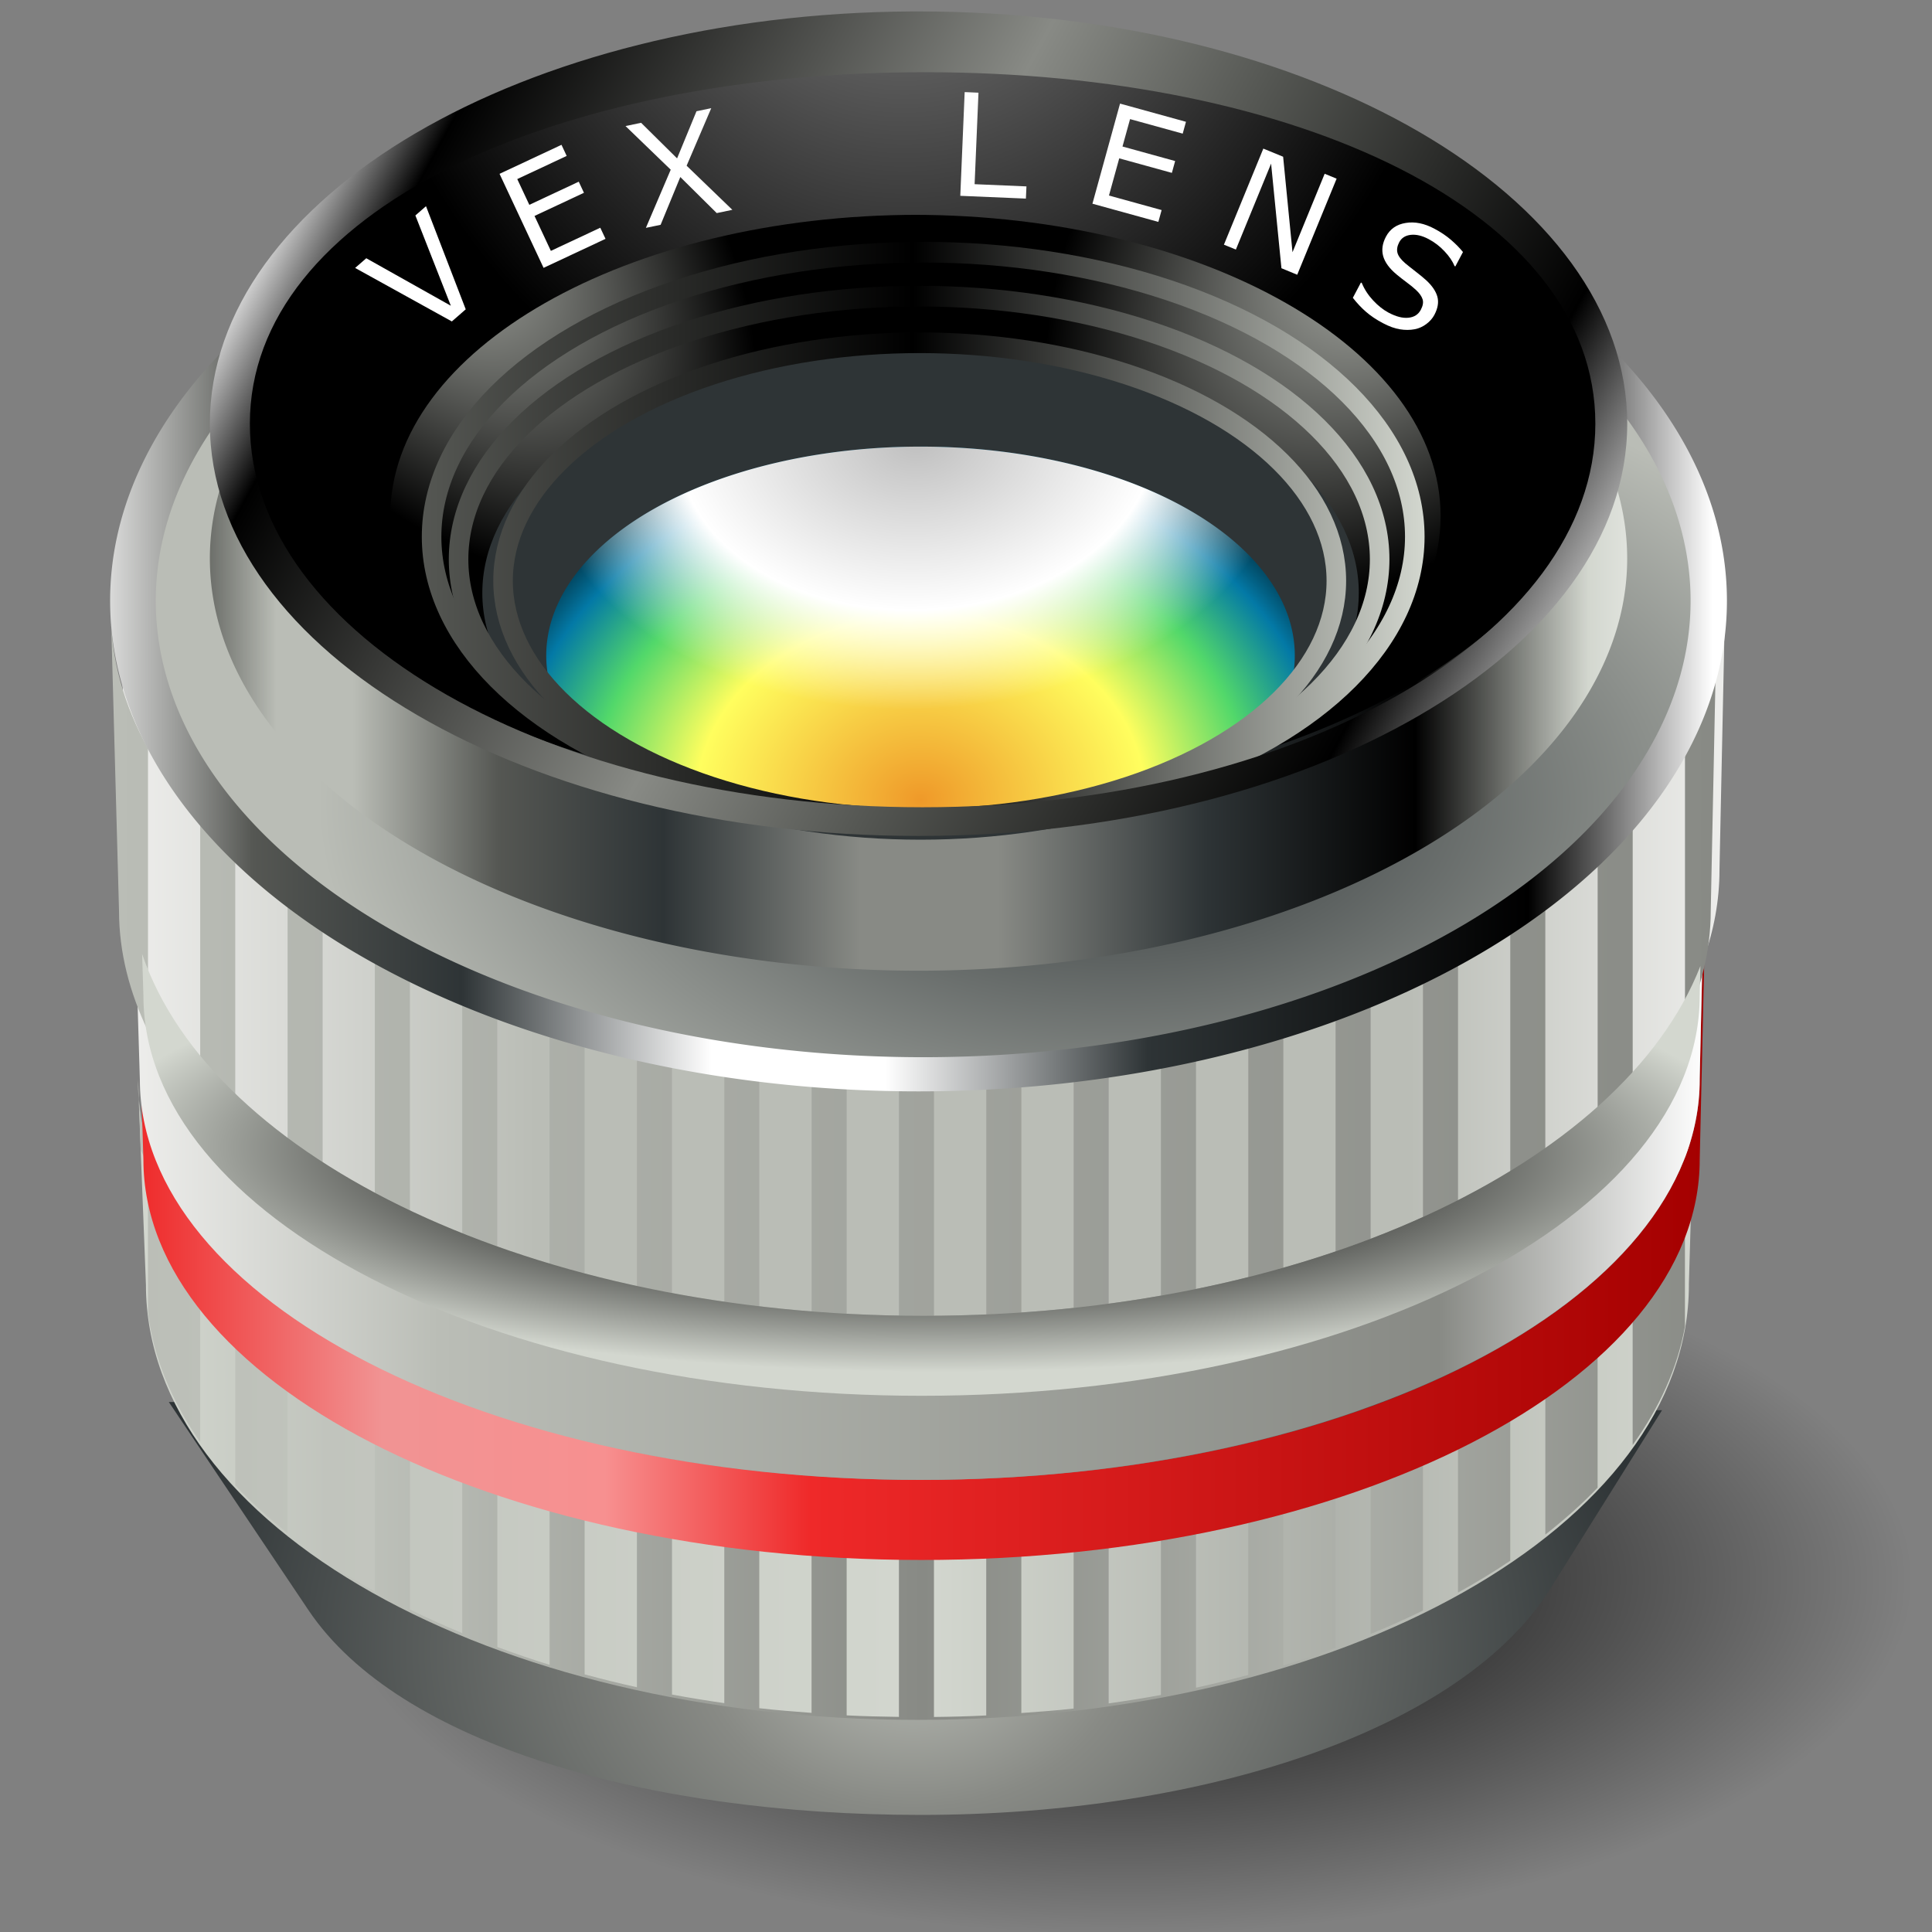 <?xml version="1.0" encoding="UTF-8" standalone="no"?>
<svg
   xmlns:dc="http://purl.org/dc/elements/1.1/"
   xmlns:cc="http://creativecommons.org/ns#"
   xmlns:rdf="http://www.w3.org/1999/02/22-rdf-syntax-ns#"
   xmlns:svg="http://www.w3.org/2000/svg"
   xmlns="http://www.w3.org/2000/svg"
   xmlns:xlink="http://www.w3.org/1999/xlink"
   xmlns:sodipodi="http://sodipodi.sourceforge.net/DTD/sodipodi-0.dtd"
   xmlns:inkscape="http://www.inkscape.org/namespaces/inkscape"
   inkscape:export-ydpi="512"
   inkscape:export-xdpi="512"
   inkscape:export-filename="C:\dev\src\houdini\support\icons\VOP\physicallens.png"
   sodipodi:docname="physicallens.svg"
   inkscape:version="1.0beta1 (fe3e306, 2019-09-17)"
   width="48px"
   height="48px"
   viewBox="0 0 48 48"
   version="1.1"
   id="SVGRoot">
  <rect x="0" y="0" width="48" height="48" fill="#808080" stroke="none"/>
  <defs
     id="defs4859">
    <linearGradient
       id="linearGradient2021"
       inkscape:collect="always">
      <stop
         id="stop2017"
         offset="0"
         style="stop-color:#000000;stop-opacity:1" />
      <stop
         style="stop-color:#000000;stop-opacity:1"
         offset="0.355"
         id="stop2025" />
      <stop
         id="stop2019"
         offset="1"
         style="stop-color:#d3d7cf;stop-opacity:1" />
    </linearGradient>
    <linearGradient
       id="linearGradient1998"
       inkscape:collect="always">
      <stop
         id="stop1994"
         offset="0"
         style="stop-color:#babdb6;stop-opacity:1" />
      <stop
         id="stop1996"
         offset="1"
         style="stop-color:#888a85;stop-opacity:1" />
    </linearGradient>
    <linearGradient
       inkscape:collect="always"
       id="linearGradient1990">
      <stop
         style="stop-color:#babdb6;stop-opacity:1"
         offset="0"
         id="stop1984" />
      <stop
         id="stop1986"
         offset="0.507"
         style="stop-color:#d3d7cf;stop-opacity:1" />
      <stop
         style="stop-color:#888a85;stop-opacity:1"
         offset="1"
         id="stop1988" />
    </linearGradient>
    <linearGradient
       id="linearGradient1980"
       inkscape:collect="always">
      <stop
         id="stop1976"
         offset="0"
         style="stop-color:#2e3436;stop-opacity:1" />
      <stop
         id="stop1978"
         offset="1"
         style="stop-color:#babdb6;stop-opacity:1" />
    </linearGradient>
    <linearGradient
       inkscape:collect="always"
       id="linearGradient1974">
      <stop
         style="stop-color:#555753;stop-opacity:1"
         offset="0"
         id="stop1950" />
      <stop
         id="stop1952"
         offset="0.049"
         style="stop-color:#555753;stop-opacity:1" />
      <stop
         style="stop-color:#babdb6;stop-opacity:1"
         offset="0.103"
         id="stop1954" />
      <stop
         style="stop-color:#babdb6;stop-opacity:1"
         offset="0.15"
         id="stop1956" />
      <stop
         id="stop1958"
         offset="0.24"
         style="stop-color:#555753;stop-opacity:1" />
      <stop
         style="stop-color:#2e3436;stop-opacity:1"
         offset="0.342"
         id="stop1960" />
      <stop
         id="stop1962"
         offset="0.464"
         style="stop-color:#888a85;stop-opacity:1" />
      <stop
         style="stop-color:#888a85;stop-opacity:1"
         offset="0.549"
         id="stop1964" />
      <stop
         id="stop1966"
         offset="0.677"
         style="stop-color:#2e3436;stop-opacity:1" />
      <stop
         style="stop-color:#000000;stop-opacity:1;"
         offset="0.807"
         id="stop1968" />
      <stop
         id="stop1970"
         offset="0.914"
         style="stop-color:#d3d7cf;stop-opacity:1" />
      <stop
         style="stop-color:#ffffff;stop-opacity:1"
         offset="1"
         id="stop1972" />
    </linearGradient>
    <linearGradient
       inkscape:collect="always"
       id="linearGradient1942">
      <stop
         style="stop-color:#eeeeec;stop-opacity:1"
         offset="0"
         id="stop1934" />
      <stop
         id="stop1936"
         offset="0.195"
         style="stop-color:#babdb6;stop-opacity:1" />
      <stop
         style="stop-color:#888a85;stop-opacity:1"
         offset="0.831"
         id="stop1938" />
      <stop
         style="stop-color:#ffffff;stop-opacity:1"
         offset="1"
         id="stop1940" />
    </linearGradient>
    <linearGradient
       id="linearGradient1918"
       inkscape:collect="always">
      <stop
         id="stop1914"
         offset="0"
         style="stop-color:#d3d7cf;stop-opacity:1" />
      <stop
         style="stop-color:#888a85;stop-opacity:1"
         offset="0.504"
         id="stop1932" />
      <stop
         id="stop1916"
         offset="1"
         style="stop-color:#d3d7cf;stop-opacity:1" />
    </linearGradient>
    <linearGradient
       id="linearGradient1854"
       inkscape:collect="always">
      <stop
         id="stop1850"
         offset="0"
         style="stop-color:#000000;stop-opacity:1;" />
      <stop
         id="stop1852"
         offset="1"
         style="stop-color:#000000;stop-opacity:0;" />
    </linearGradient>
    <linearGradient
       id="linearGradient1726"
       inkscape:collect="always">
      <stop
         id="stop1722"
         offset="0"
         style="stop-color:#babdb6;stop-opacity:1" />
      <stop
         style="stop-color:#000000;stop-opacity:1"
         offset="0.195"
         id="stop1730" />
      <stop
         id="stop1732"
         offset="0.831"
         style="stop-color:#000000;stop-opacity:1" />
      <stop
         id="stop1724"
         offset="1"
         style="stop-color:#888a85;stop-opacity:1" />
    </linearGradient>
    <linearGradient
       id="linearGradient1696"
       inkscape:collect="always">
      <stop
         id="stop1692"
         offset="0"
         style="stop-color:#babdb6;stop-opacity:1" />
      <stop
         style="stop-color:#888a85;stop-opacity:1"
         offset="0.283"
         id="stop1700" />
      <stop
         id="stop1694"
         offset="1"
         style="stop-color:#2e3436;stop-opacity:1" />
    </linearGradient>
    <linearGradient
       id="linearGradient1659"
       inkscape:collect="always">
      <stop
         id="stop1655"
         offset="0"
         style="stop-color:#ffffff;stop-opacity:1" />
      <stop
         style="stop-color:#555753;stop-opacity:1"
         offset="0.507"
         id="stop1663" />
      <stop
         id="stop1657"
         offset="1"
         style="stop-color:#ffffff;stop-opacity:1" />
    </linearGradient>
    <linearGradient
       id="linearGradient1569"
       inkscape:collect="always">
      <stop
         id="stop1565"
         offset="0"
         style="stop-color:#ef2929;stop-opacity:1;" />
      <stop
         style="stop-color:#f19393;stop-opacity:1"
         offset="0.157"
         id="stop1581" />
      <stop
         id="stop1583"
         offset="0.299"
         style="stop-color:#f79090;stop-opacity:1" />
      <stop
         style="stop-color:#ef2929;stop-opacity:1"
         offset="0.43"
         id="stop1585" />
      <stop
         id="stop1567"
         offset="1"
         style="stop-color:#a40000;stop-opacity:1" />
    </linearGradient>
    <linearGradient
       id="linearGradient1221"
       inkscape:collect="always">
      <stop
         id="stop1217"
         offset="0"
         style="stop-color:#eeeeec;stop-opacity:1" />
      <stop
         style="stop-color:#babdb6;stop-opacity:1"
         offset="0.259"
         id="stop1225" />
      <stop
         id="stop1227"
         offset="0.803"
         style="stop-color:#babdb6;stop-opacity:1" />
      <stop
         id="stop1219"
         offset="1"
         style="stop-color:#eeeeec;stop-opacity:1" />
    </linearGradient>
    <linearGradient
       id="linearGradient1096"
       inkscape:collect="always">
      <stop
         id="stop1092"
         offset="0"
         style="stop-color:#555753;stop-opacity:1" />
      <stop
         style="stop-color:#000000;stop-opacity:1"
         offset="0.49"
         id="stop1100" />
      <stop
         id="stop1094"
         offset="1"
         style="stop-color:#d3d7cf;stop-opacity:1" />
    </linearGradient>
    <linearGradient
       id="linearGradient1057"
       inkscape:collect="always">
      <stop
         id="stop1053"
         offset="0"
         style="stop-color:#555753;stop-opacity:1" />
      <stop
         style="stop-color:#555753;stop-opacity:1"
         offset="0.049"
         id="stop1061" />
      <stop
         id="stop1065"
         offset="0.103"
         style="stop-color:#ffffff;stop-opacity:1" />
      <stop
         id="stop1063"
         offset="0.15"
         style="stop-color:#ffffff;stop-opacity:1" />
      <stop
         style="stop-color:#555753;stop-opacity:1"
         offset="0.24"
         id="stop1067" />
      <stop
         id="stop1069"
         offset="0.342"
         style="stop-color:#2e3436;stop-opacity:1" />
      <stop
         style="stop-color:#ffffff;stop-opacity:1"
         offset="0.464"
         id="stop1071" />
      <stop
         id="stop1073"
         offset="0.549"
         style="stop-color:#ffffff;stop-opacity:1" />
      <stop
         style="stop-color:#2e3436;stop-opacity:1"
         offset="0.677"
         id="stop1075" />
      <stop
         id="stop1077"
         offset="0.863"
         style="stop-color:#000000;stop-opacity:1;" />
      <stop
         style="stop-color:#ffffff;stop-opacity:1"
         offset="0.953"
         id="stop1079" />
      <stop
         id="stop1055"
         offset="1"
         style="stop-color:#ffffff;stop-opacity:1" />
    </linearGradient>
    <linearGradient
       id="linearGradient1024"
       inkscape:collect="always">
      <stop
         id="stop1020"
         offset="0"
         style="stop-color:#babdb6;stop-opacity:1" />
      <stop
         id="stop1022"
         offset="1"
         style="stop-color:#000000;stop-opacity:1" />
    </linearGradient>
    <linearGradient
       id="linearGradient951"
       inkscape:collect="always">
      <stop
         id="stop947"
         offset="0"
         style="stop-color:#ffffff;stop-opacity:1" />
      <stop
         style="stop-color:#000000;stop-opacity:1"
         offset="0.087"
         id="stop957" />
      <stop
         id="stop2004"
         offset="0.429"
         style="stop-color:#888a85;stop-opacity:1" />
      <stop
         style="stop-color:#555753;stop-opacity:1"
         offset="0.583"
         id="stop2006" />
      <stop
         id="stop959"
         offset="0.855"
         style="stop-color:#000000;stop-opacity:1" />
      <stop
         id="stop949"
         offset="1"
         style="stop-color:#ffffff;stop-opacity:1" />
    </linearGradient>
    <linearGradient
       id="linearGradient939"
       inkscape:collect="always">
      <stop
         id="stop935"
         offset="0"
         style="stop-color:#959595;stop-opacity:1" />
      <stop
         style="stop-color:#000000;stop-opacity:1"
         offset="0.666"
         id="stop943" />
      <stop
         id="stop937"
         offset="1"
         style="stop-color:#000000;stop-opacity:1" />
    </linearGradient>
    <linearGradient
       id="linearGradient914"
       inkscape:collect="always">
      <stop
         id="stop910"
         offset="0"
         style="stop-color:#bfbfbf;stop-opacity:1" />
      <stop
         style="stop-color:#ffffff;stop-opacity:1"
         offset="0.631"
         id="stop929" />
      <stop
         id="stop912"
         offset="1"
         style="stop-color:#ffffff;stop-opacity:0;" />
    </linearGradient>
    <linearGradient
       id="linearGradient898"
       inkscape:collect="always">
      <stop
         id="stop894"
         offset="0"
         style="stop-color:#ef9929;stop-opacity:1" />
      <stop
         style="stop-color:#fffe5e;stop-opacity:1"
         offset="0.459"
         id="stop902" />
      <stop
         id="stop904"
         offset="0.672"
         style="stop-color:#52d86a;stop-opacity:1" />
      <stop
         style="stop-color:#0379a6;stop-opacity:1"
         offset="0.837"
         id="stop906" />
      <stop
         id="stop896"
         offset="1"
         style="stop-color:#000000;stop-opacity:1" />
    </linearGradient>
    <radialGradient
       gradientUnits="userSpaceOnUse"
       gradientTransform="matrix(1.492,-0.014,0.011,1.228,-13.053,-12.254)"
       r="8.147"
       fy="26.437"
       fx="23.884"
       cy="26.437"
       cx="23.884"
       id="radialGradient900"
       xlink:href="#linearGradient898"
       inkscape:collect="always" />
    <radialGradient
       gradientUnits="userSpaceOnUse"
       gradientTransform="matrix(-1.251,0.037,-0.021,-0.717,53.779,21.641)"
       r="8.147"
       fy="10.651"
       fx="23.795"
       cy="10.651"
       cx="23.795"
       id="radialGradient916"
       xlink:href="#linearGradient914"
       inkscape:collect="always" />
    <radialGradient
       gradientUnits="userSpaceOnUse"
       gradientTransform="matrix(1.422,-0.034,0.04,1.665,-11.167,-2.293)"
       r="15.023"
       fy="-1.057"
       fx="23.648"
       cy="-1.057"
       cx="23.648"
       id="radialGradient941"
       xlink:href="#linearGradient939"
       inkscape:collect="always" />
    <linearGradient
       gradientTransform="matrix(1.141,0,0,1.141,-4.39,-6.034)"
       gradientUnits="userSpaceOnUse"
       y2="21.608"
       x2="37.948"
       y1="6.964"
       x1="11.196"
       id="linearGradient955"
       xlink:href="#linearGradient951"
       inkscape:collect="always" />
    <radialGradient
       r="8.147"
       fy="10.651"
       fx="23.795"
       cy="10.651"
       cx="23.795"
       gradientTransform="matrix(-1.189,0.044,-0.031,-0.843,51.838,19.058)"
       gradientUnits="userSpaceOnUse"
       id="radialGradient1015"
       xlink:href="#linearGradient914"
       inkscape:collect="always" />
    <radialGradient
       gradientUnits="userSpaceOnUse"
       gradientTransform="matrix(0.853,-0.673,1.167,1.478,-13.837,-0.834)"
       r="5.749"
       fy="10.451"
       fx="14.232"
       cy="10.451"
       cx="14.232"
       id="radialGradient1026"
       xlink:href="#linearGradient1024"
       inkscape:collect="always" />
    <radialGradient
       inkscape:collect="always"
       xlink:href="#linearGradient1024"
       id="radialGradient1026-9"
       cx="14.232"
       cy="10.451"
       fx="14.232"
       fy="10.451"
       r="5.749"
       gradientTransform="matrix(0.747,-0.59,1.023,1.295,-20.619,-5.407)"
       gradientUnits="userSpaceOnUse" />
    <radialGradient
       r="5.749"
       fy="18.626"
       fx="31.44"
       cy="18.626"
       cx="31.44"
       gradientTransform="matrix(0.978,0.769,-1.164,1.481,25.638,-46.205)"
       gradientUnits="userSpaceOnUse"
       id="radialGradient1051"
       xlink:href="#linearGradient1024"
       inkscape:collect="always" />
    <linearGradient
       gradientTransform="matrix(0.97,0,0,0.97,-1.216,1.886)"
       gradientUnits="userSpaceOnUse"
       y2="15.204"
       x2="45.494"
       y1="15.204"
       x1="4.075"
       id="linearGradient1059"
       xlink:href="#linearGradient1974"
       inkscape:collect="always" />
    <linearGradient
       gradientUnits="userSpaceOnUse"
       y2="13.546"
       x2="38.434"
       y1="13.546"
       x1="11.429"
       id="linearGradient1098"
       xlink:href="#linearGradient1096"
       inkscape:collect="always" />
    <linearGradient
       gradientTransform="translate(-4.075,-2.636)"
       inkscape:collect="always"
       xlink:href="#linearGradient1057-1"
       id="linearGradient1059-8"
       x1="4.075"
       y1="15.204"
       x2="45.494"
       y2="15.204"
       gradientUnits="userSpaceOnUse" />
    <linearGradient
       inkscape:collect="always"
       id="linearGradient1057-1">
      <stop
         style="stop-color:#555753;stop-opacity:1"
         offset="0"
         id="stop1053-0" />
      <stop
         id="stop1061-8"
         offset="0.049"
         style="stop-color:#555753;stop-opacity:1" />
      <stop
         style="stop-color:#ffffff;stop-opacity:1"
         offset="0.103"
         id="stop1065-8" />
      <stop
         style="stop-color:#ffffff;stop-opacity:1"
         offset="0.15"
         id="stop1063-4" />
      <stop
         id="stop1067-8"
         offset="0.24"
         style="stop-color:#555753;stop-opacity:1" />
      <stop
         style="stop-color:#2e3436;stop-opacity:1"
         offset="0.342"
         id="stop1069-6" />
      <stop
         id="stop1071-5"
         offset="0.464"
         style="stop-color:#ffffff;stop-opacity:1" />
      <stop
         style="stop-color:#ffffff;stop-opacity:1"
         offset="0.549"
         id="stop1073-5" />
      <stop
         id="stop1075-7"
         offset="0.677"
         style="stop-color:#2e3436;stop-opacity:1" />
      <stop
         style="stop-color:#000000;stop-opacity:1;"
         offset="0.863"
         id="stop1077-3" />
      <stop
         id="stop1079-9"
         offset="0.953"
         style="stop-color:#ffffff;stop-opacity:1" />
      <stop
         style="stop-color:#ffffff;stop-opacity:1"
         offset="1"
         id="stop1055-9" />
    </linearGradient>
    <linearGradient
       gradientTransform="matrix(0.97,0,0,0.97,-1.216,0.182)"
       gradientUnits="userSpaceOnUse"
       y2="24.052"
       x2="45.461"
       y1="24.052"
       x1="4.317"
       id="linearGradient1223"
       xlink:href="#linearGradient1221"
       inkscape:collect="always" />
    <radialGradient
       gradientUnits="userSpaceOnUse"
       gradientTransform="matrix(0.97,-0.004,0.003,0.733,-1.347,9.822)"
       r="19.127"
       fy="42.613"
       fx="24.637"
       cy="42.613"
       cx="24.637"
       id="radialGradient1698"
       xlink:href="#linearGradient1696"
       inkscape:collect="always" />
    <linearGradient
       gradientTransform="matrix(0.972,0,0,0.97,-1.313,0.182)"
       gradientUnits="userSpaceOnUse"
       y2="29.227"
       x2="44.952"
       y1="29.227"
       x1="4.721"
       id="linearGradient1728"
       xlink:href="#linearGradient1942"
       inkscape:collect="always" />
    <linearGradient
       gradientTransform="translate(-4.721,-20.728)"
       inkscape:collect="always"
       xlink:href="#linearGradient1726"
       id="linearGradient1728-8"
       x1="4.721"
       y1="29.227"
       x2="44.952"
       y2="29.227"
       gradientUnits="userSpaceOnUse" />
    <linearGradient
       gradientTransform="matrix(0.97,0,0,0.97,-1.216,0.182)"
       gradientUnits="userSpaceOnUse"
       y2="31.276"
       x2="44.951"
       y1="31.276"
       x1="4.721"
       id="linearGradient1779"
       xlink:href="#linearGradient1569"
       inkscape:collect="always" />
    <linearGradient
       gradientTransform="matrix(0.97,0,0,0.97,-1.216,0.182)"
       y2="14.943"
       x2="47.577"
       y1="14.943"
       x1="-4.843"
       gradientUnits="userSpaceOnUse"
       id="linearGradient1797"
       xlink:href="#linearGradient1057"
       inkscape:collect="always" />
    <linearGradient
       y2="13.546"
       x2="38.434"
       y1="13.546"
       x1="11.429"
       gradientUnits="userSpaceOnUse"
       id="linearGradient1799"
       xlink:href="#linearGradient1096"
       inkscape:collect="always" />
    <linearGradient
       y2="13.546"
       x2="38.434"
       y1="13.546"
       x1="11.429"
       gradientUnits="userSpaceOnUse"
       id="linearGradient1801"
       xlink:href="#linearGradient1096"
       inkscape:collect="always" />
    <linearGradient
       y2="13.546"
       x2="38.434"
       y1="13.546"
       x1="11.429"
       gradientUnits="userSpaceOnUse"
       id="linearGradient1803"
       xlink:href="#linearGradient1096"
       inkscape:collect="always" />
    <radialGradient
       r="8.147"
       fy="10.651"
       fx="23.795"
       cy="10.651"
       cx="23.795"
       gradientTransform="matrix(-1.153,0.042,-0.03,-0.818,50.529,18.665)"
       gradientUnits="userSpaceOnUse"
       id="radialGradient1838"
       xlink:href="#linearGradient914"
       inkscape:collect="always" />
    <radialGradient
       gradientUnits="userSpaceOnUse"
       gradientTransform="matrix(1,0,0,0.45,-0.179,21.471)"
       r="19.554"
       fy="39.509"
       fx="28.125"
       cy="39.509"
       cx="28.125"
       id="radialGradient1856"
       xlink:href="#linearGradient1854"
       inkscape:collect="always" />
    <linearGradient
       inkscape:collect="always"
       xlink:href="#linearGradient1659"
       id="linearGradient1661-5"
       x1="4.094"
       y1="25.146"
       x2="45.237"
       y2="25.146"
       gradientUnits="userSpaceOnUse"
       gradientTransform="matrix(0.97,0,0,0.97,-3.971,-15.008)" />
    <linearGradient
       gradientTransform="translate(-0.179,0.179)"
       gradientUnits="userSpaceOnUse"
       y2="34.615"
       x2="42.287"
       y1="34.615"
       x1="3.608"
       id="linearGradient1920"
       xlink:href="#linearGradient1918"
       inkscape:collect="always" />
    <radialGradient
       gradientUnits="userSpaceOnUse"
       gradientTransform="matrix(1,0,0,0.578,-0.179,6.334)"
       r="19.951"
       fy="23.552"
       fx="28.025"
       cy="23.552"
       cx="28.025"
       id="radialGradient1982"
       xlink:href="#linearGradient1980"
       inkscape:collect="always" />
    <linearGradient
       y2="25.146"
       x2="45.237"
       y1="25.146"
       x1="4.094"
       gradientTransform="matrix(0.97,0,0,0.97,-1.216,0.182)"
       gradientUnits="userSpaceOnUse"
       id="linearGradient1992"
       xlink:href="#linearGradient1990"
       inkscape:collect="always" />
    <linearGradient
       gradientUnits="userSpaceOnUse"
       y2="24.568"
       x2="42.655"
       y1="24.568"
       x1="2.754"
       id="linearGradient2000"
       xlink:href="#linearGradient1998"
       inkscape:collect="always" />
    <radialGradient
       gradientUnits="userSpaceOnUse"
       gradientTransform="matrix(1.074,0.005,-0.001,0.284,-1.647,20.808)"
       r="19.358"
       fy="26.985"
       fx="22.963"
       cy="26.985"
       cx="22.963"
       id="radialGradient2023"
       xlink:href="#linearGradient2021"
       inkscape:collect="always" />
  </defs>
  <sodipodi:namedview
     inkscape:snap-global="false"
     inkscape:grid-bbox="true"
     inkscape:window-maximized="1"
     inkscape:window-y="-8"
     inkscape:window-x="-8"
     inkscape:window-height="1557"
     inkscape:window-width="2880"
     showgrid="false"
     inkscape:document-rotation="0"
     inkscape:current-layer="layer1"
     inkscape:document-units="px"
     inkscape:cy="33.258733"
     inkscape:cx="14.979871"
     inkscape:zoom="11.2"
     inkscape:pageshadow="2"
     inkscape:pageopacity="0.0"
     borderopacity="1.0"
     bordercolor="#666666"
     pagecolor="#ffffff"
     id="base" />
  <g
     id="layer1"
     inkscape:groupmode="layer"
     inkscape:label="Layer 1">
    <ellipse
       ry="8.795"
       rx="19.554"
       cy="39.241"
       cx="27.946"
       id="path1840"
       style="color:#000000;font-variation-settings:normal;clip-rule:nonzero;display:inline;overflow:visible;visibility:visible;opacity:1;isolation:auto;mix-blend-mode:normal;color-interpolation:sRGB;color-interpolation-filters:linearRGB;solid-color:#000000;solid-opacity:1;vector-effect:none;fill:url(#radialGradient1856);fill-opacity:1;fill-rule:nonzero;stroke:none;stroke-width:1;stroke-linecap:round;stroke-linejoin:miter;stroke-miterlimit:4;stroke-dasharray:none;stroke-dashoffset:0;stroke-opacity:1;marker:none;color-rendering:auto;image-rendering:auto;shape-rendering:auto;text-rendering:auto;enable-background:accumulate;stop-color:#000000;stop-opacity:1" />
    <path
       sodipodi:nodetypes="csssc"
       inkscape:connector-curvature="0"
       d="m 41.293,35.036 -2.77,4.427 c -2.188,3.496 -8.552,5.628 -15.652,5.628 -6.708,0 -12.952,-1.728 -15.209,-5.09 L 4.194,34.832"
       style="color:#000000;overflow:visible;opacity:1;fill:url(#radialGradient1698);fill-opacity:1;stroke:none;stroke-width:0.1;stroke-linecap:round;stroke-miterlimit:4;stroke-dasharray:none;stop-opacity:1"
       id="ellipse5465" />
    <path
       sodipodi:nodetypes="cscccscc"
       id="path926"
       style="color:#000000;overflow:visible;opacity:1;fill:url(#linearGradient1920);fill-opacity:1;stroke:none;stroke-width:0.1;stroke-linecap:round;stroke-miterlimit:4;stroke-dasharray:none;stop-opacity:1"
       d="m 41.96,31.925 c 0,5.968 -8.581,10.805 -19.167,10.805 -10.585,0 -19.167,-4.838 -19.167,-10.805 L 3.429,26.858 m 0,0 c 0,5.968 8.659,10.805 19.339,10.805 10.681,0 19.339,-4.838 19.339,-10.805 l -0.148,5.067"
       inkscape:connector-curvature="0" />
    <path
       inkscape:connector-curvature="0"
       d="m 3.43,26.796 0.07,1.781 c 0.06,0.122 0.109,0.246 0.176,0.366 v 3.661 c 0.136,1.132 0.591,2.213 1.298,3.222 v -4.794 C 3.981,29.731 3.43,28.299 3.43,26.796 Z m 38.677,0 c 0,1.503 -0.551,2.935 -1.544,4.235 v 4.87 c 0.663,-0.926 1.116,-1.913 1.299,-2.945 v -4.285 c 0.076,-0.15 0.137,-0.304 0.203,-0.456 z M 5.845,32.022 v 4.881 c 0.387,0.413 0.824,0.807 1.299,1.186 V 33.147 C 6.675,32.787 6.234,32.414 5.845,32.022 Z m 33.847,0 c -0.389,0.392 -0.83,0.765 -1.299,1.125 v 4.98 c 0.472,-0.373 0.913,-0.76 1.299,-1.167 z M 8.016,33.774 v 4.97 c 0.408,0.278 0.843,0.542 1.298,0.796 V 34.549 C 8.859,34.303 8.426,34.045 8.016,33.774 Z m 29.506,0 c -0.41,0.27 -0.843,0.528 -1.298,0.775 v 5.018 c 0.455,-0.252 0.889,-0.515 1.298,-0.792 z m -27.337,1.216 v 4.997 c 0.418,0.206 0.851,0.402 1.299,0.587 v -5.016 C 11.037,35.379 10.602,35.191 10.185,34.99 Z m 25.168,0 c -0.417,0.2 -0.852,0.388 -1.299,0.568 v 5.037 c 0.448,-0.184 0.882,-0.377 1.299,-0.582 z m -22.997,0.902 v 5.027 c 0.424,0.156 0.851,0.307 1.298,0.443 v -5.037 c -0.445,-0.133 -0.874,-0.282 -1.298,-0.434 z m 20.827,0 c -0.424,0.152 -0.852,0.3 -1.298,0.434 v 5.052 c 0.446,-0.136 0.874,-0.287 1.298,-0.441 z m -18.658,0.667 v 5.04 c 0.425,0.115 0.857,0.223 1.299,0.32 v -5.048 c -0.442,-0.095 -0.874,-0.2 -1.299,-0.313 z m 16.489,0 c -0.426,0.112 -0.857,0.217 -1.299,0.313 v 5.059 c 0.442,-0.097 0.874,-0.204 1.299,-0.318 z m -14.318,0.491 v 5.05 c 0.426,0.081 0.86,0.15 1.299,0.214 v -5.057 c -0.438,-0.062 -0.874,-0.128 -1.299,-0.206 z m 12.147,0 c -0.425,0.079 -0.86,0.144 -1.298,0.206 v 5.065 c 0.438,-0.063 0.872,-0.131 1.298,-0.21 z m -9.979,0.331 v 5.059 c 0.426,0.05 0.863,0.082 1.299,0.116 v -5.063 c -0.436,-0.033 -0.873,-0.063 -1.299,-0.112 z m 7.81,0 c -0.426,0.049 -0.864,0.079 -1.299,0.112 v 5.067 c 0.436,-0.033 0.874,-0.062 1.299,-0.112 z m -5.639,0.172 v 5.065 c 0.428,0.022 0.863,0.032 1.299,0.038 v -5.067 c -0.436,-0.005 -0.871,-0.015 -1.299,-0.036 z m 3.468,0 c -0.429,0.021 -0.863,0.031 -1.299,0.036 v 5.069 c 0.437,-0.005 0.87,-0.016 1.299,-0.038 z"
       style="color:#000000;font-variation-settings:normal;overflow:visible;opacity:1;vector-effect:none;fill:url(#linearGradient1992);fill-opacity:1;stroke:none;stroke-width:0.1;stroke-linecap:round;stroke-linejoin:miter;stroke-miterlimit:4;stroke-dasharray:none;stroke-dashoffset:0;stroke-opacity:1;stop-color:#000000;stop-opacity:1"
       id="path1706" />
    <path
       inkscape:connector-curvature="0"
       d="m 3.362,22.272 0.201,6.539 c 0,5.493 8.654,9.946 19.332,9.946 10.678,0 19.334,-4.454 19.334,-9.946 l 0.15,-6.539 c 0,0.258 -0.025,0.514 -0.063,0.767 l -0.087,3.785 c 0,5.493 -8.656,9.944 -19.334,9.944 -10.678,0 -19.332,-4.452 -19.332,-9.944 L 3.453,23.219 c -0.058,-0.312 -0.091,-0.628 -0.091,-0.947 z"
       style="color:#000000;font-variation-settings:normal;overflow:visible;opacity:1;vector-effect:none;fill:url(#linearGradient1779);fill-opacity:1;stroke:none;stroke-width:1;stroke-linecap:round;stroke-linejoin:miter;stroke-miterlimit:4;stroke-dasharray:none;stroke-dashoffset:0;stroke-opacity:1;stop-color:#000000;stop-opacity:1"
       id="path922" />
    <path
       inkscape:connector-curvature="0"
       d="m 42.229,26.823 c 0,5.493 -8.675,9.945 -19.377,9.945 -10.701,0 -19.377,-4.453 -19.377,-9.945 L 3.276,20.285 m 0,0 c 0,5.493 8.753,9.945 19.551,9.945 10.798,0 19.551,-4.453 19.551,-9.945 l -0.15,6.539"
       style="color:#000000;overflow:visible;opacity:1;fill:url(#linearGradient1728);fill-opacity:1;stroke:none;stroke-width:1;stroke-linecap:round;stroke-miterlimit:4;stroke-dasharray:none;stop-opacity:1"
       id="path920" />
    <path
       inkscape:connector-curvature="0"
       d="m 42.72,21.609 c 0,6.121 -8.852,11.083 -19.773,11.083 -10.92,0 -19.773,-4.962 -19.773,-11.083 L 2.971,14.323 m 0,0 c 0,6.121 8.932,11.083 19.951,11.083 11.019,0 19.951,-4.962 19.951,-11.083 l -0.153,7.287"
       style="color:#000000;overflow:visible;opacity:1;fill:url(#linearGradient1223);fill-opacity:1;stroke:none;stroke-width:0.1;stroke-linecap:round;stroke-miterlimit:4;stroke-dasharray:none;stop-opacity:1"
       id="ellipse880" />
    <path
       inkscape:connector-curvature="0"
       d="m 2.754,15.19 0.203,7.44 c 0,1.035 0.265,2.034 0.72,2.987 V 18.594 C 3.079,17.519 2.754,16.377 2.754,15.19 Z m 39.901,0 c 0,1.089 -0.286,2.137 -0.792,3.134 v 7.117 c 0.402,-0.9 0.64,-1.839 0.64,-2.811 z m -2.091,5.022 c -0.268,0.305 -0.558,0.603 -0.871,0.892 v 7.322 c 0.316,-0.302 0.605,-0.613 0.871,-0.932 z m -35.59,0.151 v 7.223 c 0.267,0.313 0.557,0.617 0.871,0.913 V 21.221 C 5.535,20.942 5.242,20.657 4.974,20.362 Z m 33.419,1.803 c -0.278,0.201 -0.571,0.395 -0.871,0.584 v 7.374 c 0.302,-0.195 0.593,-0.396 0.871,-0.604 z m -31.248,0.097 v 7.316 c 0.278,0.204 0.57,0.401 0.871,0.594 V 22.828 C 7.718,22.644 7.422,22.457 7.145,22.262 Z m 29.079,1.232 c -0.287,0.151 -0.569,0.304 -0.871,0.445 v 7.401 c 0.302,-0.144 0.585,-0.299 0.871,-0.453 z m -26.911,0.068 v 7.366 c 0.287,0.152 0.569,0.306 0.871,0.449 V 23.993 C 9.885,23.855 9.6,23.709 9.314,23.562 Z m 24.74,0.93 c -0.283,0.111 -0.578,0.212 -0.871,0.315 v 7.416 c 0.295,-0.105 0.587,-0.211 0.871,-0.325 z m -22.569,0.052 v 7.389 c 0.283,0.112 0.578,0.213 0.871,0.317 v -7.401 c -0.292,-0.101 -0.589,-0.197 -0.871,-0.306 z m 20.4,0.687 c -0.285,0.084 -0.578,0.161 -0.871,0.238 v 7.428 c 0.293,-0.078 0.587,-0.154 0.871,-0.24 z m -18.231,0.035 v 7.412 c 0.286,0.085 0.578,0.163 0.871,0.24 v -7.414 c -0.294,-0.075 -0.585,-0.155 -0.871,-0.238 z m 16.061,0.509 c -0.29,0.062 -0.576,0.126 -0.871,0.18 v 7.436 c 0.295,-0.055 0.582,-0.119 0.871,-0.182 z m -13.89,0.027 v 7.422 c 0.29,0.062 0.575,0.128 0.871,0.182 v -7.424 c -0.296,-0.053 -0.581,-0.119 -0.871,-0.18 z m 11.721,0.356 c -0.291,0.041 -0.576,0.09 -0.871,0.124 v 7.44 c 0.296,-0.034 0.581,-0.084 0.871,-0.126 z m -9.55,0.019 v 7.43 c 0.29,0.041 0.575,0.086 0.869,0.12 v -7.434 c -0.294,-0.033 -0.58,-0.076 -0.869,-0.116 z m 7.38,0.217 c -0.29,0.022 -0.578,0.047 -0.871,0.062 v 7.441 c 0.294,-0.015 0.582,-0.04 0.871,-0.062 z m -5.211,0.012 v 7.436 c 0.289,0.022 0.578,0.044 0.871,0.058 v -7.44 c -0.293,-0.014 -0.582,-0.033 -0.871,-0.054 z m 3.04,0.087 c -0.167,0.002 -0.33,0.015 -0.498,0.015 -0.125,0 -0.246,-0.01 -0.371,-0.012 v 7.44 c 0.133,0.002 0.262,0.012 0.396,0.012 0.16,0 0.315,-0.011 0.474,-0.014 z"
       style="color:#000000;overflow:visible;opacity:1;fill:url(#linearGradient2000);fill-opacity:1;stroke:none;stroke-width:0.1;stroke-linecap:round;stroke-miterlimit:4;stroke-dasharray:none;stop-opacity:1"
       id="path1587" />
    <ellipse
       ry="11.541"
       rx="19.951"
       cy="14.781"
       cx="22.922"
       id="ellipse5451"
       style="color:#000000;overflow:visible;opacity:1;fill:url(#radialGradient1982);fill-opacity:1;stroke:none;stroke-width:0.1;stroke-linecap:round;stroke-miterlimit:4;stroke-dasharray:none;stop-opacity:1" />
    <path
       inkscape:connector-curvature="0"
       id="path890"
       d="M 22.671,3.632 A 17.607,10.242 0 0 0 5.214,13.875 17.607,10.242 0 0 0 22.82,24.117 17.607,10.242 0 0 0 40.427,13.875 17.607,10.242 0 0 0 22.82,3.632 a 17.607,10.242 0 0 0 -0.149,0 z"
       style="color:#000000;font-variation-settings:normal;overflow:visible;opacity:1;vector-effect:none;fill:url(#linearGradient1059);fill-opacity:1;stroke:none;stroke-width:0.1;stroke-linecap:round;stroke-linejoin:miter;stroke-miterlimit:4;stroke-dasharray:none;stroke-dashoffset:0;stroke-opacity:1;stop-color:#000000;stop-opacity:1" />
    <path
       inkscape:connector-curvature="0"
       id="path1013"
       style="color:#000000;overflow:visible;opacity:1;fill:url(#linearGradient1797);fill-opacity:1;stroke:none;stroke-width:0.1;stroke-linecap:round;stroke-miterlimit:4;stroke-dasharray:none;stop-opacity:1"
       d="M 22.65,2.739 A 20.084,12.188 0 0 0 2.736,14.928 20.084,12.188 0 0 0 22.82,27.115 20.084,12.188 0 0 0 42.905,14.928 20.084,12.188 0 0 0 22.82,2.739 a 20.084,12.188 0 0 0 -0.17,0 z m 0.285,0.849 A 19.065,11.339 0 0 1 42.002,14.928 19.065,11.339 0 0 1 22.935,26.266 19.065,11.339 0 0 1 3.87,14.928 19.065,11.339 0 0 1 22.935,3.588 Z" />
    <path
       inkscape:connector-curvature="0"
       id="path878"
       d="M 22.793,0.488 A 17.146,9.732 0 0 1 39.942,10.222 17.146,9.732 0 0 1 22.793,19.954 17.146,9.732 0 0 1 5.647,10.222 17.146,9.732 0 0 1 22.793,0.488 Z"
       style="color:#000000;overflow:visible;opacity:1;fill:url(#radialGradient941);fill-opacity:1;stroke:none;stroke-width:0.1;stroke-linecap:round;stroke-miterlimit:4;stroke-dasharray:none;stop-opacity:1" />
    <path
       sodipodi:nodetypes="csc"
       inkscape:connector-curvature="0"
       d="m 22.82,20.301 c -7.248,0 -13.123,-3.35 -13.123,-7.482 0,-4.132 5.875,-7.482 13.123,-7.482"
       style="color:#000000;overflow:visible;opacity:1;fill:url(#radialGradient1026);fill-opacity:1;stroke:none;stroke-width:0.1;stroke-linecap:round;stroke-miterlimit:4;stroke-dasharray:none;stop-opacity:1"
       id="ellipse865" />
    <path
       id="path1018"
       style="color:#000000;font-variation-settings:normal;overflow:visible;opacity:1;vector-effect:none;fill:url(#radialGradient1051);fill-opacity:1;stroke:none;stroke-width:0.1;stroke-linecap:round;stroke-linejoin:miter;stroke-miterlimit:4;stroke-dasharray:none;stroke-dashoffset:0;stroke-opacity:1;stop-color:#000000;stop-opacity:1"
       d="m 22.668,20.301 c 7.248,0 13.123,-3.35 13.123,-7.482 0,-4.132 -5.875,-7.482 -13.123,-7.482"
       inkscape:connector-curvature="0"
       sodipodi:nodetypes="csc" />
    <ellipse
       style="color:#000000;overflow:visible;opacity:1;fill:#2e3436;stroke:none;stroke-width:0.1;stroke-linecap:round;stroke-miterlimit:4;stroke-dasharray:none;stop-opacity:1"
       id="ellipse867"
       cx="22.871"
       cy="14.731"
       rx="10.888"
       ry="6.131" />
    <path
       inkscape:connector-curvature="0"
       d="m 22.872,11.096 a 9.299,5.188 0 0 0 -9.301,5.188 9.299,5.188 0 0 0 1.021,2.363 13.123,7.482 0 0 0 8.228,1.654 13.123,7.482 0 0 0 8.402,-1.737 9.299,5.188 0 0 0 0.947,-2.281 9.299,5.188 0 0 0 -9.298,-5.188 z"
       style="color:#000000;overflow:visible;opacity:1;fill:url(#radialGradient900);fill-opacity:1;stroke:none;stroke-width:0.1;stroke-linecap:round;stroke-miterlimit:4;stroke-dasharray:none;stop-opacity:1"
       id="ellipse885" />
    <g
       style="opacity:1;stroke:url(#linearGradient1098);stroke-width:1.055;stop-opacity:1"
       transform="matrix(0.922,0,0,0.974,-0.05,0.155)"
       id="g1090">
      <ellipse
         style="color:#000000;overflow:visible;fill:none;stroke:url(#linearGradient1799);stroke-width:0.527;stroke-linecap:round;stroke-miterlimit:4;stroke-dasharray:none"
         id="ellipse1081"
         cx="24.837"
         cy="14.656"
         rx="11.227"
         ry="6.072" />
      <ellipse
         ry="6.712"
         rx="12.41"
         cy="14.107"
         cx="24.821"
         id="ellipse1083"
         style="color:#000000;overflow:visible;fill:none;stroke:url(#linearGradient1801);stroke-width:0.527;stroke-linecap:round;stroke-miterlimit:4;stroke-dasharray:none" />
      <ellipse
         style="color:#000000;overflow:visible;fill:none;stroke:url(#linearGradient1803);stroke-width:0.527;stroke-linecap:round;stroke-miterlimit:4;stroke-dasharray:none"
         id="ellipse1085"
         cx="24.931"
         cy="13.531"
         rx="13.247"
         ry="7.257" />
    </g>
    <path
       sodipodi:nodetypes="ccccccccccc"
       inkscape:connector-curvature="0"
       d="M 22.671,0.284 C 13.004,0.332 5.212,4.904 5.214,10.528 c 6.048e-4,5.656 7.883,10.241 17.607,10.241 9.724,-4.3e-5 17.606,-4.585 17.607,-10.241 0.002,-5.657 -7.882,-10.244 -17.607,-10.244 -0.05,-1.2284e-4 -0.1,-1.2284e-4 -0.149,0 z M 22.982,1.794 c 9.232,-6.02e-4 16.655,3.471 16.654,8.734 -6.18e-4,5.263 -7.484,9.529 -16.715,9.528 C 13.691,20.056 6.208,15.79 6.208,10.528 6.206,5.265 13.75,1.794 22.982,1.794 Z"
       style="color:#000000;overflow:visible;opacity:1;fill:url(#linearGradient955);fill-opacity:1;stroke:none;stroke-width:0.1;stroke-linecap:round;stroke-miterlimit:4;stroke-dasharray:none;stop-opacity:1"
       id="ellipse5449" />
    <path
       inkscape:connector-curvature="0"
       d="m 22.872,11.096 a 9.299,5.188 0 0 0 -9.301,5.188 9.299,5.188 0 0 0 0.415,1.529 h 17.77 a 9.299,5.188 0 0 0 0.415,-1.529 9.299,5.188 0 0 0 -9.298,-5.188 z"
       style="color:#000000;overflow:visible;opacity:1;fill:url(#radialGradient1838);fill-opacity:1;stroke:none;stroke-width:0.1;stroke-linecap:round;stroke-miterlimit:4;stroke-dasharray:none;stop-opacity:1"
       id="path908" />
    <path
       d="M 10.584,5.123 11.571,7.685 11.226,7.986 8.823,6.657 9.1,6.416 11.201,7.596 10.32,5.353 Z"
       style="font-style:normal;font-variant:normal;font-weight:normal;font-stretch:normal;font-size:3.658px;line-height:125%;font-family:Sans;-inkscape-font-specification:'Sans Normal';font-variant-ligatures:normal;font-variant-caps:normal;font-variant-numeric:normal;font-variant-east-asian:normal;letter-spacing:0px;word-spacing:0px;opacity:1;fill:#ffffff;fill-opacity:1;stroke:none;stroke-width:1px;stroke-linecap:butt;stroke-linejoin:miter;stroke-opacity:1;stop-opacity:1"
       id="path1233"
       inkscape:connector-curvature="0" />
    <path
       d="m 15.044,5.934 -1.539,0.721 -1.094,-2.336 1.539,-0.721 0.129,0.276 -1.228,0.575 0.3,0.64 1.228,-0.575 0.129,0.276 -1.228,0.575 0.406,0.868 1.228,-0.575 z"
       style="font-style:normal;font-variant:normal;font-weight:normal;font-stretch:normal;font-size:3.658px;line-height:125%;font-family:Sans;-inkscape-font-specification:'Sans Normal';font-variant-ligatures:normal;font-variant-caps:normal;font-variant-numeric:normal;font-variant-east-asian:normal;letter-spacing:0px;word-spacing:0px;opacity:1;fill:#ffffff;fill-opacity:1;stroke:none;stroke-width:1px;stroke-linecap:butt;stroke-linejoin:miter;stroke-opacity:1;stop-opacity:1"
       id="path1235"
       inkscape:connector-curvature="0" />
    <path
       d="m 17.671,2.687 -0.612,1.43 1.136,1.096 -0.388,0.081 -0.905,-0.896 -0.489,1.187 -0.366,0.076 0.617,-1.445 -1.123,-1.084 0.387,-0.081 0.894,0.884 0.482,-1.171 z"
       style="font-style:normal;font-variant:normal;font-weight:normal;font-stretch:normal;font-size:3.658px;line-height:125%;font-family:Sans;-inkscape-font-specification:'Sans Normal';font-variant-ligatures:normal;font-variant-caps:normal;font-variant-numeric:normal;font-variant-east-asian:normal;letter-spacing:0px;word-spacing:0px;opacity:1;fill:#ffffff;fill-opacity:1;stroke:none;stroke-width:1px;stroke-linecap:butt;stroke-linejoin:miter;stroke-opacity:1;stop-opacity:1"
       id="path1237"
       inkscape:connector-curvature="0" />
    <path
       d="m 25.488,4.934 -1.63,-0.069 0.109,-2.577 0.343,0.015 -0.096,2.273 1.288,0.055 z"
       style="font-style:normal;font-variant:normal;font-weight:normal;font-stretch:normal;font-size:3.658px;line-height:125%;font-family:Sans;-inkscape-font-specification:'Sans Normal';font-variant-ligatures:normal;font-variant-caps:normal;font-variant-numeric:normal;font-variant-east-asian:normal;letter-spacing:0px;word-spacing:0px;opacity:1;fill:#ffffff;fill-opacity:1;stroke:none;stroke-width:1px;stroke-linecap:butt;stroke-linejoin:miter;stroke-opacity:1;stop-opacity:1"
       id="path1239"
       inkscape:connector-curvature="0" />
    <path
       d="M 28.779,5.513 27.141,5.061 l 0.686,-2.487 1.638,0.452 -0.081,0.294 -1.308,-0.361 -0.188,0.681 1.308,0.361 -0.081,0.294 -1.308,-0.361 -0.255,0.924 1.308,0.361 z"
       style="font-style:normal;font-variant:normal;font-weight:normal;font-stretch:normal;font-size:3.658px;line-height:125%;font-family:Sans;-inkscape-font-specification:'Sans Normal';font-variant-ligatures:normal;font-variant-caps:normal;font-variant-numeric:normal;font-variant-east-asian:normal;letter-spacing:0px;word-spacing:0px;opacity:1;fill:#ffffff;fill-opacity:1;stroke:none;stroke-width:1px;stroke-linecap:butt;stroke-linejoin:miter;stroke-opacity:1;stop-opacity:1"
       id="path1241"
       inkscape:connector-curvature="0" />
    <path
       d="M 32.229,6.826 31.837,6.664 31.58,4.065 30.705,6.2 30.408,6.079 31.387,3.692 31.879,3.894 32.112,6.266 32.911,4.317 33.208,4.439 Z"
       style="font-style:normal;font-variant:normal;font-weight:normal;font-stretch:normal;font-size:3.658px;line-height:125%;font-family:Sans;-inkscape-font-specification:'Sans Normal';font-variant-ligatures:normal;font-variant-caps:normal;font-variant-numeric:normal;font-variant-east-asian:normal;letter-spacing:0px;word-spacing:0px;opacity:1;fill:#ffffff;fill-opacity:1;stroke:none;stroke-width:1px;stroke-linecap:butt;stroke-linejoin:miter;stroke-opacity:1;stop-opacity:1"
       id="path1243"
       inkscape:connector-curvature="0" />
    <path
       d="m 35.638,7.821 q -0.071,0.133 -0.202,0.23 -0.13,0.098 -0.29,0.129 -0.174,0.033 -0.367,0.001 Q 34.587,8.15 34.357,8.028 34.111,7.898 33.938,7.747 33.766,7.598 33.611,7.399 l 0.201,-0.38 0.021,0.011 q 0.097,0.236 0.282,0.434 0.185,0.198 0.384,0.304 0.282,0.149 0.494,0.126 0.214,-0.022 0.307,-0.198 0.08,-0.152 0.043,-0.263 Q 35.308,7.323 35.178,7.202 35.079,7.111 34.955,7.02 34.832,6.929 34.698,6.819 34.429,6.594 34.364,6.362 q -0.063,-0.233 0.07,-0.483 0.152,-0.286 0.49,-0.34 0.339,-0.056 0.711,0.142 0.24,0.127 0.417,0.28 0.176,0.152 0.295,0.301 L 36.157,6.62 36.136,6.608 Q 36.064,6.429 35.889,6.244 35.717,6.059 35.495,5.941 35.252,5.812 35.049,5.835 q -0.2,0.023 -0.285,0.182 -0.075,0.142 -0.045,0.262 0.03,0.12 0.193,0.261 0.087,0.073 0.251,0.2 0.164,0.126 0.273,0.225 0.218,0.202 0.275,0.406 0.056,0.204 -0.073,0.449 z"
       style="font-style:normal;font-variant:normal;font-weight:normal;font-stretch:normal;font-size:3.658px;line-height:125%;font-family:Sans;-inkscape-font-specification:'Sans Normal';font-variant-ligatures:normal;font-variant-caps:normal;font-variant-numeric:normal;font-variant-east-asian:normal;letter-spacing:0px;word-spacing:0px;opacity:1;fill:#ffffff;fill-opacity:1;stroke:none;stroke-width:1px;stroke-linecap:butt;stroke-linejoin:miter;stroke-opacity:1;stop-opacity:1"
       id="path1245"
       inkscape:connector-curvature="0" />
    <path
       inkscape:connector-curvature="0"
       d="m 3.531,23.702 0.032,1.032 c 0,5.493 8.654,9.944 19.332,9.944 10.678,0 19.334,-4.452 19.334,-9.944 l 0.017,-0.733 c -1.952,4.97 -9.844,8.69 -19.298,8.69 -9.644,0 -17.672,-3.87 -19.417,-8.99 z"
       style="color:#000000;overflow:visible;opacity:1;fill:url(#radialGradient2023);fill-opacity:1;stroke:none;stroke-width:0.1;stroke-linecap:round;stroke-miterlimit:4;stroke-dasharray:none;stop-opacity:1"
       id="path918" />
  </g>
</svg>
